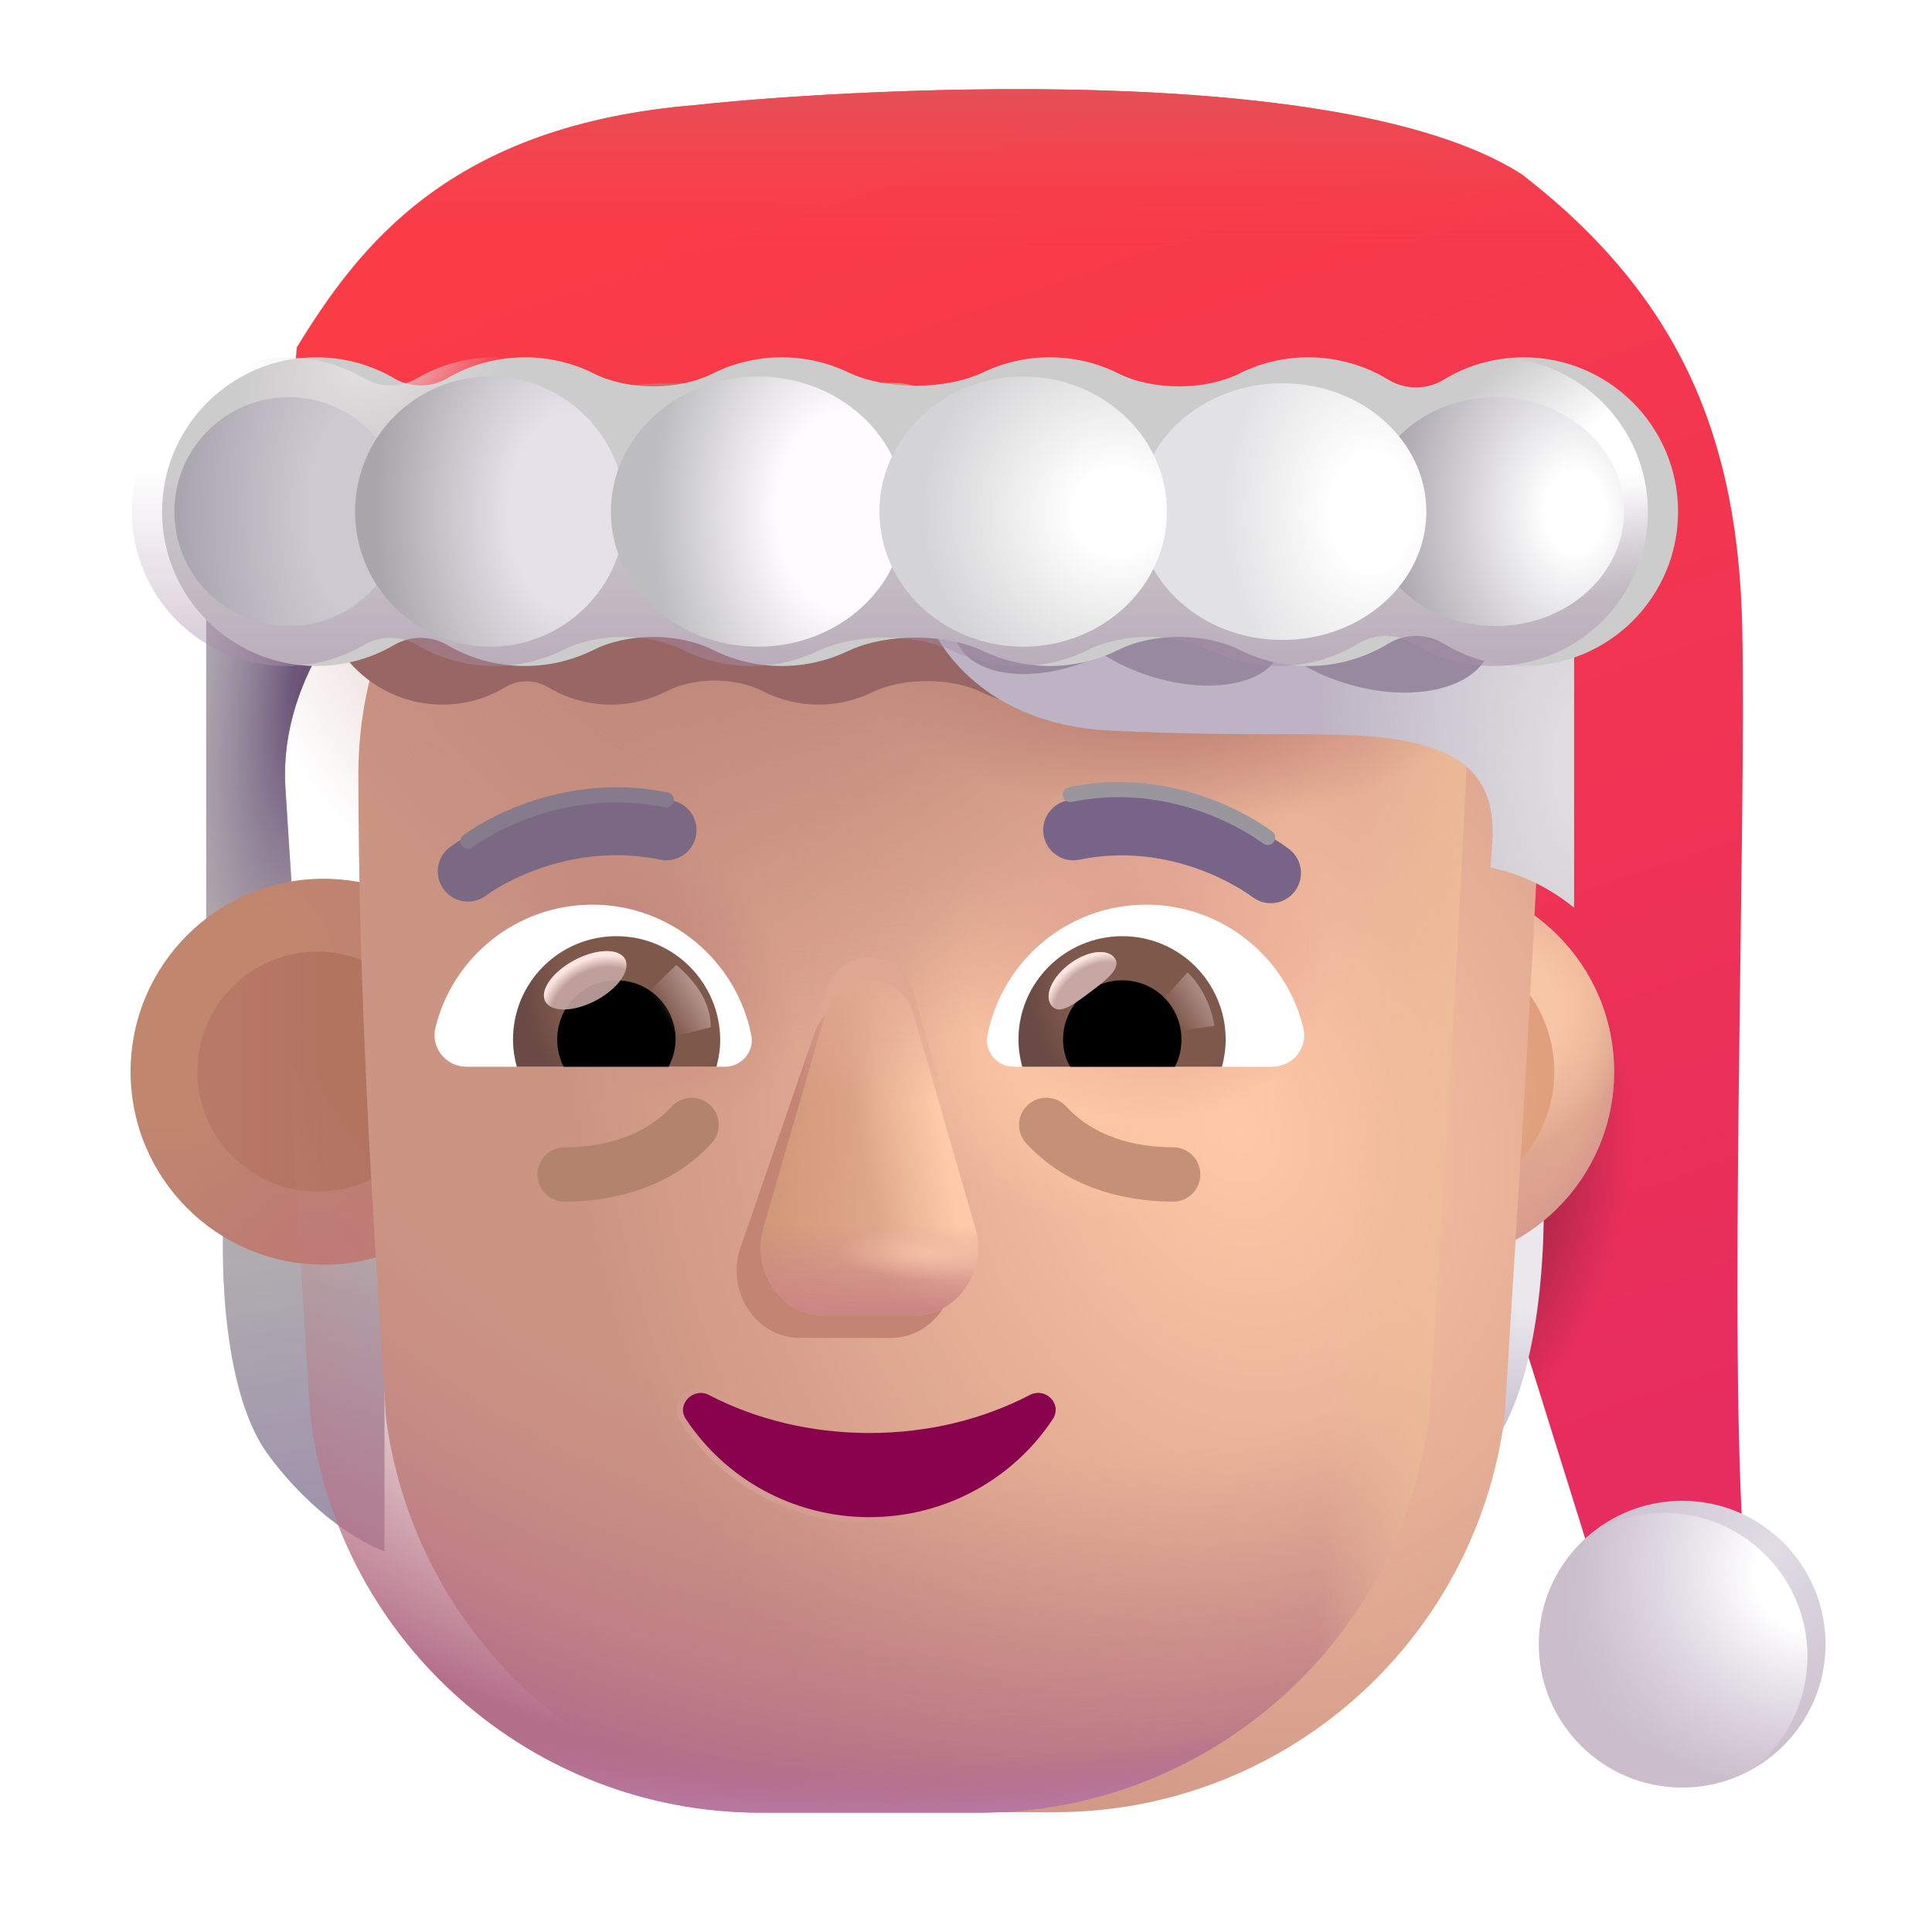 <svg width="100%" height="100%" viewBox="0 0 32 32" fill="none" xmlns="http://www.w3.org/2000/svg">
<g filter="url(#filter0_ii_3987_24182)">
<path d="M11.532 2.239C7.443 2.571 5.938 4.589 4.916 6.253L4.746 8.21L19.725 9.952L23.246 16.343L26.352 26.291H28.893C28.619 22.916 28.929 14.095 28.857 10.891C28.789 7.844 27.892 5.456 25.202 3.385C21.963 1.314 12.729 2.098 11.532 2.239Z" fill="url(#paint0_linear_3987_24182)"/>
<path d="M11.532 2.239C7.443 2.571 5.938 4.589 4.916 6.253L4.746 8.21L19.725 9.952L23.246 16.343L26.352 26.291H28.893C28.619 22.916 28.929 14.095 28.857 10.891C28.789 7.844 27.892 5.456 25.202 3.385C21.963 1.314 12.729 2.098 11.532 2.239Z" fill="url(#paint1_linear_3987_24182)"/>
<path d="M11.532 2.239C7.443 2.571 5.938 4.589 4.916 6.253L4.746 8.21L19.725 9.952L23.246 16.343L26.352 26.291H28.893C28.619 22.916 28.929 14.095 28.857 10.891C28.789 7.844 27.892 5.456 25.202 3.385C21.963 1.314 12.729 2.098 11.532 2.239Z" fill="url(#paint2_radial_3987_24182)"/>
</g>
<path d="M4.727 13.039C4.652 11.801 5.256 10.802 5.501 10.468L3.415 9.32V16.757H4.977C4.925 16.033 4.802 14.276 4.727 13.039Z" fill="url(#paint3_linear_3987_24182)"/>
<path d="M4.727 13.039C4.652 11.801 5.256 10.802 5.501 10.468L3.415 9.32V16.757H4.977C4.925 16.033 4.802 14.276 4.727 13.039Z" fill="url(#paint4_radial_3987_24182)"/>
<path d="M22.632 25.676L22.687 20.113L25.5 18.645C25.625 19.655 25.662 22.157 24.937 23.582C24.212 25.007 23.091 25.561 22.632 25.676Z" fill="url(#paint5_radial_3987_24182)"/>
<path d="M22.632 25.676L22.687 20.113L25.5 18.645C25.625 19.655 25.662 22.157 24.937 23.582C24.212 25.007 23.091 25.561 22.632 25.676Z" fill="url(#paint6_radial_3987_24182)"/>
<path d="M4.446 24.101C3.696 23.089 3.65 20.981 3.708 20.054H6.368V25.695C6.04 25.585 5.196 25.114 4.446 24.101Z" fill="url(#paint7_linear_3987_24182)"/>
<g filter="url(#filter1_i_3987_24182)">
<circle cx="27.562" cy="27.433" r="2.375" fill="url(#paint8_radial_3987_24182)"/>
</g>
<circle cx="27.562" cy="27.433" r="2.375" fill="url(#paint9_radial_3987_24182)"/>
<g filter="url(#filter2_i_3987_24182)">
<circle cx="5.258" cy="17.75" r="3.195" fill="url(#paint10_radial_3987_24182)"/>
<circle cx="5.258" cy="17.75" r="3.195" fill="url(#paint11_radial_3987_24182)"/>
</g>
<circle cx="23.54" cy="17.75" r="3.195" fill="url(#paint12_radial_3987_24182)"/>
<circle cx="23.54" cy="17.75" r="3.195" fill="url(#paint13_radial_3987_24182)"/>
<circle cx="23.54" cy="17.75" r="3.195" fill="url(#paint14_radial_3987_24182)"/>
<g filter="url(#filter3_f_3987_24182)">
<circle cx="5.258" cy="17.75" r="1.988" fill="url(#paint15_linear_3987_24182)"/>
</g>
<g filter="url(#filter4_f_3987_24182)">
<circle cx="23.54" cy="17.75" r="2.204" fill="url(#paint16_radial_3987_24182)"/>
</g>
<g filter="url(#filter5_i_3987_24182)">
<path d="M5.143 23.482C5.637 27.227 8.824 30.016 12.597 30.016H16.216C19.989 30.016 23.177 27.227 23.67 23.482C23.896 19.869 24.124 16.27 24.292 12.658C24.272 11.187 23.112 9.973 21.647 9.911H18.961C17.129 9.911 15.471 8.831 14.718 7.143C14.525 6.66 14.057 6.341 13.538 6.341H11.096C7.556 6.341 4.686 9.242 4.686 12.823C4.686 16.392 4.909 19.904 5.143 23.482Z" fill="url(#paint17_radial_3987_24182)"/>
</g>
<path d="M5.143 23.489C5.637 27.235 8.824 30.023 12.597 30.023H16.216C19.989 30.023 23.177 27.235 23.67 23.489C23.896 19.876 24.124 16.277 24.292 12.666C24.272 11.194 23.112 9.98 21.647 9.918H18.961C17.129 9.918 15.471 8.838 14.718 7.151C14.525 6.667 14.057 6.348 13.538 6.348H11.096C7.556 6.348 4.686 9.25 4.686 12.83C4.686 16.4 4.909 19.911 5.143 23.489Z" fill="url(#paint18_radial_3987_24182)"/>
<path d="M5.143 23.489C5.637 27.235 8.824 30.023 12.597 30.023H16.216C19.989 30.023 23.177 27.235 23.67 23.489C23.896 19.876 24.124 16.277 24.292 12.666C24.272 11.194 23.112 9.98 21.647 9.918H18.961C17.129 9.918 15.471 8.838 14.718 7.151C14.525 6.667 14.057 6.348 13.538 6.348H11.096C7.556 6.348 4.686 9.25 4.686 12.83C4.686 16.4 4.909 19.911 5.143 23.489Z" fill="url(#paint19_linear_3987_24182)"/>
<path d="M5.143 23.489C5.637 27.235 8.824 30.023 12.597 30.023H16.216C19.989 30.023 23.177 27.235 23.67 23.489C23.896 19.876 24.124 16.277 24.292 12.666C24.272 11.194 23.112 9.98 21.647 9.918H18.961C17.129 9.918 15.471 8.838 14.718 7.151C14.525 6.667 14.057 6.348 13.538 6.348H11.096C7.556 6.348 4.686 9.25 4.686 12.83C4.686 16.4 4.909 19.911 5.143 23.489Z" fill="url(#paint20_radial_3987_24182)"/>
<path d="M5.143 23.489C5.637 27.235 8.824 30.023 12.597 30.023H16.216C19.989 30.023 23.177 27.235 23.67 23.489C23.896 19.876 24.124 16.277 24.292 12.666C24.272 11.194 23.112 9.98 21.647 9.918H18.961C17.129 9.918 15.471 8.838 14.718 7.151C14.525 6.667 14.057 6.348 13.538 6.348H11.096C7.556 6.348 4.686 9.25 4.686 12.83C4.686 16.4 4.909 19.911 5.143 23.489Z" fill="url(#paint21_radial_3987_24182)"/>
<path d="M5.143 23.489C5.637 27.235 8.824 30.023 12.597 30.023H16.216C19.989 30.023 23.177 27.235 23.67 23.489C23.896 19.876 24.124 16.277 24.292 12.666C24.272 11.194 23.112 9.98 21.647 9.918H18.961C17.129 9.918 15.471 8.838 14.718 7.151C14.525 6.667 14.057 6.348 13.538 6.348H11.096C7.556 6.348 4.686 9.25 4.686 12.83C4.686 16.4 4.909 19.911 5.143 23.489Z" fill="url(#paint22_radial_3987_24182)"/>
<path d="M5.143 23.489C5.637 27.235 8.824 30.023 12.597 30.023H16.216C19.989 30.023 23.177 27.235 23.67 23.489C23.896 19.876 24.124 16.277 24.292 12.666C24.272 11.194 23.112 9.98 21.647 9.918H18.961C17.129 9.918 15.471 8.838 14.718 7.151C14.525 6.667 14.057 6.348 13.538 6.348H11.096C7.556 6.348 4.686 9.25 4.686 12.83C4.686 16.4 4.909 19.911 5.143 23.489Z" fill="url(#paint23_radial_3987_24182)"/>
<path d="M5.143 23.489C5.637 27.235 8.824 30.023 12.597 30.023H16.216C19.989 30.023 23.177 27.235 23.67 23.489C23.896 19.876 24.124 16.277 24.292 12.666C24.272 11.194 23.112 9.98 21.647 9.918H18.961C17.129 9.918 15.471 8.838 14.718 7.151C14.525 6.667 14.057 6.348 13.538 6.348H11.096C7.556 6.348 4.686 9.25 4.686 12.83C4.686 16.4 4.909 19.911 5.143 23.489Z" fill="url(#paint24_radial_3987_24182)"/>
<path d="M5.143 23.489C5.637 27.235 8.824 30.023 12.597 30.023H16.216C19.989 30.023 23.177 27.235 23.67 23.489C23.896 19.876 24.124 16.277 24.292 12.666C24.272 11.194 23.112 9.98 21.647 9.918H18.961C17.129 9.918 15.471 8.838 14.718 7.151C14.525 6.667 14.057 6.348 13.538 6.348H11.096C7.556 6.348 4.686 9.25 4.686 12.83C4.686 16.4 4.909 19.911 5.143 23.489Z" fill="url(#paint25_radial_3987_24182)"/>
<g filter="url(#filter6_f_3987_24182)">
<path d="M13.467 17.183L12.249 20.709C12.041 21.435 12.54 22.16 13.248 22.16H14.756C15.463 22.16 15.963 21.424 15.755 20.709L14.735 17.183C14.517 16.402 13.696 16.402 13.467 17.183Z" fill="#C38474"/>
</g>
<g filter="url(#filter7_f_3987_24182)">
<path d="M13.666 16.807L12.647 20.334C12.439 21.059 12.938 21.785 13.645 21.785H15.154C15.861 21.785 16.361 21.048 16.152 20.334L15.133 16.807C14.915 16.026 13.895 16.026 13.666 16.807Z" fill="url(#paint26_linear_3987_24182)"/>
<path d="M13.666 16.807L12.647 20.334C12.439 21.059 12.938 21.785 13.645 21.785H15.154C15.861 21.785 16.361 21.048 16.152 20.334L15.133 16.807C14.915 16.026 13.895 16.026 13.666 16.807Z" fill="url(#paint27_linear_3987_24182)"/>
<path d="M13.666 16.807L12.647 20.334C12.439 21.059 12.938 21.785 13.645 21.785H15.154C15.861 21.785 16.361 21.048 16.152 20.334L15.133 16.807C14.915 16.026 13.895 16.026 13.666 16.807Z" fill="url(#paint28_linear_3987_24182)"/>
<path d="M13.666 16.807L12.647 20.334C12.439 21.059 12.938 21.785 13.645 21.785H15.154C15.861 21.785 16.361 21.048 16.152 20.334L15.133 16.807C14.915 16.026 13.895 16.026 13.666 16.807Z" fill="url(#paint29_radial_3987_24182)"/>
</g>
<g filter="url(#filter8_f_3987_24182)">
<path d="M13.666 16.449L12.647 19.976C12.439 20.701 12.938 21.426 13.645 21.426H15.154C15.861 21.426 16.361 20.69 16.152 19.976L15.133 16.449C14.915 15.668 13.895 15.668 13.666 16.449Z" fill="url(#paint30_linear_3987_24182)"/>
</g>
<g filter="url(#filter9_f_3987_24182)">
<path d="M14.399 23.735C13.426 23.735 12.511 23.506 11.741 23.105C11.479 22.971 11.196 23.267 11.362 23.506C12.004 24.48 13.124 25.129 14.399 25.129C15.674 25.129 16.794 24.48 17.436 23.506C17.602 23.258 17.32 22.971 17.057 23.105C16.288 23.506 15.382 23.735 14.399 23.735Z" stroke="url(#paint31_radial_3987_24182)" stroke-width="0.2"/>
</g>
<path d="M14.399 23.735C13.426 23.735 12.511 23.506 11.741 23.105C11.479 22.971 11.196 23.267 11.362 23.506C12.004 24.48 13.124 25.129 14.399 25.129C15.674 25.129 16.794 24.48 17.436 23.506C17.602 23.258 17.32 22.971 17.057 23.105C16.288 23.506 15.382 23.735 14.399 23.735Z" fill="#88024E"/>
<path d="M18.986 14.984C20.239 14.984 21.297 15.848 21.585 17.015C21.671 17.35 21.414 17.669 21.072 17.669H16.792C16.519 17.669 16.302 17.42 16.356 17.148C16.597 15.918 17.679 14.984 18.986 14.984Z" fill="white"/>
<path d="M18.589 15.506C19.538 15.506 20.301 16.276 20.301 17.218C20.301 17.373 20.278 17.529 20.239 17.669H16.931C16.893 17.521 16.869 17.373 16.869 17.218C16.869 16.276 17.64 15.506 18.589 15.506Z" fill="url(#paint32_radial_3987_24182)"/>
<path d="M17.608 17.218C17.608 16.673 18.044 16.237 18.589 16.237C19.134 16.237 19.569 16.673 19.569 17.218C19.569 17.381 19.53 17.537 19.46 17.669H17.725C17.647 17.537 17.608 17.381 17.608 17.218Z" fill="black"/>
<g filter="url(#filter10_f_3987_24182)">
<path d="M18.462 15.868C18.584 16.031 18.329 16.23 18.039 16.446C17.75 16.663 17.535 16.815 17.413 16.652C17.291 16.489 17.427 16.182 17.717 15.965C18.006 15.748 18.34 15.705 18.462 15.868Z" fill="#C7A7A3"/>
<path d="M18.462 15.868C18.584 16.031 18.329 16.23 18.039 16.446C17.75 16.663 17.535 16.815 17.413 16.652C17.291 16.489 17.427 16.182 17.717 15.965C18.006 15.748 18.34 15.705 18.462 15.868Z" fill="url(#paint33_radial_3987_24182)"/>
</g>
<g filter="url(#filter11_f_3987_24182)">
<path d="M20.113 16.992C20.05 16.549 19.791 16.216 19.67 16.105L19.172 16.651L19.396 17.089L20.113 16.992Z" fill="url(#paint34_linear_3987_24182)"/>
</g>
<path d="M9.813 14.984C8.56 14.984 7.502 15.848 7.214 17.015C7.128 17.35 7.385 17.669 7.728 17.669H12.008C12.28 17.669 12.498 17.42 12.444 17.148C12.202 15.918 11.113 14.984 9.813 14.984Z" fill="white"/>
<path d="M10.21 15.506C9.26 15.506 8.497 16.276 8.497 17.218C8.497 17.373 8.521 17.529 8.56 17.669H11.867C11.906 17.521 11.929 17.373 11.929 17.218C11.922 16.276 11.159 15.506 10.21 15.506Z" fill="url(#paint35_radial_3987_24182)"/>
<path d="M11.19 17.218C11.19 16.673 10.754 16.237 10.209 16.237C9.664 16.237 9.229 16.673 9.229 17.218C9.229 17.381 9.268 17.537 9.338 17.669H11.073C11.143 17.537 11.19 17.381 11.19 17.218Z" fill="black"/>
<g filter="url(#filter12_f_3987_24182)">
<path d="M11.773 17.016C11.773 16.463 11.324 16.094 11.202 15.983L10.649 16.518L10.989 17.21L11.773 17.016Z" fill="url(#paint36_linear_3987_24182)"/>
</g>
<g filter="url(#filter13_f_3987_24182)">
<ellipse cx="9.693" cy="16.237" rx="0.747" ry="0.378" transform="rotate(-27.914 9.693 16.237)" fill="#C7A7A3" fill-opacity="0.9"/>
<ellipse cx="9.693" cy="16.237" rx="0.747" ry="0.378" transform="rotate(-27.914 9.693 16.237)" fill="url(#paint37_radial_3987_24182)"/>
</g>
<g filter="url(#filter14_i_3987_24182)">
<path d="M7.751 13.933C8.246 13.569 9.521 12.937 11.036 13.249" stroke="#7B6983" stroke-linecap="round"/>
</g>
<g filter="url(#filter15_f_3987_24182)">
<path d="M7.751 13.933C8.246 13.569 9.521 12.937 11.036 13.249" stroke="#857B8D" stroke-width="0.25" stroke-linecap="round"/>
</g>
<g filter="url(#filter16_i_3987_24182)">
<path d="M21.048 13.96C20.553 13.596 19.294 12.937 17.778 13.249" stroke="#786488" stroke-linecap="round"/>
</g>
<g filter="url(#filter17_f_3987_24182)">
<path d="M20.997 13.871C20.502 13.507 19.243 12.848 17.728 13.16" stroke="#99969D" stroke-width="0.25" stroke-linecap="round"/>
</g>
<path fill-rule="evenodd" clip-rule="evenodd" d="M11.758 18.3C11.941 18.468 11.954 18.753 11.786 18.936C10.972 19.825 9.826 19.903 9.353 19.903C9.104 19.903 8.903 19.701 8.903 19.453C8.903 19.204 9.104 19.003 9.353 19.003C9.77 19.003 10.577 18.924 11.122 18.328C11.29 18.145 11.575 18.133 11.758 18.3Z" fill="#B2846D"/>
<path fill-rule="evenodd" clip-rule="evenodd" d="M17.025 18.3C16.842 18.468 16.829 18.753 16.997 18.936C17.811 19.825 18.957 19.903 19.431 19.903C19.679 19.903 19.881 19.701 19.881 19.453C19.881 19.204 19.679 19.003 19.431 19.003C19.014 19.003 18.206 18.924 17.661 18.328C17.493 18.145 17.209 18.133 17.025 18.3Z" fill="#C49178"/>
<g filter="url(#filter18_f_3987_24182)">
<path d="M9.075 11.381C8.861 11.253 8.585 11.253 8.371 11.381C8.064 11.565 7.707 11.671 7.326 11.671C6.184 11.671 5.258 10.723 5.258 9.555C5.258 8.386 6.184 7.439 7.326 7.439C7.707 7.439 8.064 7.544 8.371 7.728C8.585 7.857 8.861 7.857 9.075 7.728C9.382 7.544 9.739 7.439 10.12 7.439C10.452 7.439 10.766 7.519 11.044 7.661C11.501 7.895 12.178 7.895 12.636 7.661C12.914 7.519 13.228 7.439 13.56 7.439C13.879 7.439 14.182 7.513 14.452 7.645C14.952 7.89 15.758 7.89 16.258 7.645C16.528 7.513 16.831 7.439 17.15 7.439C17.481 7.439 17.793 7.518 18.071 7.66C18.535 7.896 19.231 7.896 19.695 7.66C19.973 7.518 20.285 7.439 20.616 7.439C21.01 7.439 21.378 7.552 21.692 7.747C21.913 7.886 22.206 7.886 22.427 7.747C22.741 7.552 23.109 7.439 23.503 7.439C24.645 7.439 25.571 8.386 25.571 9.555C25.571 10.723 24.645 11.671 23.503 11.671C23.109 11.671 22.741 11.558 22.427 11.362C22.206 11.224 21.913 11.224 21.692 11.362C21.378 11.558 21.01 11.671 20.616 11.671C20.285 11.671 19.973 11.591 19.695 11.45C19.231 11.213 18.535 11.213 18.071 11.45C17.793 11.591 17.481 11.671 17.15 11.671C16.831 11.671 16.528 11.597 16.258 11.464C15.758 11.22 14.952 11.22 14.452 11.464C14.182 11.597 13.879 11.671 13.56 11.671C13.228 11.671 12.914 11.591 12.636 11.448C12.178 11.214 11.501 11.214 11.044 11.448C10.766 11.591 10.452 11.671 10.12 11.671C9.739 11.671 9.382 11.565 9.075 11.381Z" fill="#986664"/>
</g>
<g filter="url(#filter19_i_3987_24182)">
<path d="M14.821 10.351C14.993 10.976 15.846 12.251 17.883 12.351C19.067 12.409 19.964 12.41 20.684 12.411C21.515 12.411 22.111 12.412 22.641 12.499C23.728 12.679 24.294 13.132 24.215 14.21C24.206 14.342 24.197 14.48 24.188 14.62C24.706 14.727 25.178 14.959 25.571 15.283V9.226H14.821V10.351Z" fill="#BDB3C4"/>
<path d="M14.821 10.351C14.993 10.976 15.846 12.251 17.883 12.351C19.067 12.409 19.964 12.41 20.684 12.411C21.515 12.411 22.111 12.412 22.641 12.499C23.728 12.679 24.294 13.132 24.215 14.21C24.206 14.342 24.197 14.48 24.188 14.62C24.706 14.727 25.178 14.959 25.571 15.283V9.226H14.821V10.351Z" fill="url(#paint38_radial_3987_24182)"/>
</g>
<g filter="url(#filter20_f_3987_24182)">
<ellipse cx="19.363" cy="10.178" rx="1.068" ry="1.936" transform="rotate(-72.126 19.363 10.178)" fill="#9889A1"/>
</g>
<g filter="url(#filter21_f_3987_24182)">
<ellipse cx="17.634" cy="9.878" rx="1.136" ry="1.936" transform="rotate(-112.601 17.634 9.878)" fill="#9889A1"/>
</g>
<g filter="url(#filter22_f_3987_24182)">
<ellipse cx="22.635" cy="10.085" rx="1.281" ry="2.154" transform="rotate(-72.126 22.635 10.085)" fill="#9889A1"/>
</g>
<g filter="url(#filter23_iii_3987_24182)">
<path d="M6.903 10.681C6.638 10.526 6.297 10.526 6.032 10.681C5.653 10.903 5.212 11.031 4.741 11.031C3.329 11.031 2.184 9.886 2.184 8.475C2.184 7.063 3.329 5.918 4.741 5.918C5.212 5.918 5.653 6.046 6.032 6.268C6.297 6.423 6.638 6.423 6.903 6.268C7.281 6.046 7.723 5.918 8.194 5.918C8.604 5.918 8.992 6.015 9.336 6.187C9.901 6.47 10.739 6.47 11.304 6.187C11.648 6.015 12.036 5.918 12.446 5.918C12.841 5.918 13.215 6.008 13.549 6.167C14.167 6.463 15.164 6.463 15.782 6.167C16.116 6.008 16.489 5.918 16.884 5.918C17.293 5.918 17.68 6.014 18.023 6.185C18.596 6.471 19.457 6.471 20.031 6.185C20.373 6.014 20.76 5.918 21.169 5.918C21.656 5.918 22.111 6.054 22.499 6.291C22.773 6.458 23.134 6.458 23.408 6.291C23.795 6.054 24.251 5.918 24.738 5.918C26.149 5.918 27.294 7.063 27.294 8.475C27.294 9.886 26.149 11.031 24.738 11.031C24.251 11.031 23.795 10.895 23.408 10.658C23.134 10.491 22.773 10.491 22.499 10.658C22.111 10.895 21.656 11.031 21.169 11.031C20.76 11.031 20.373 10.935 20.031 10.764C19.457 10.478 18.596 10.478 18.023 10.764C17.68 10.935 17.293 11.031 16.884 11.031C16.489 11.031 16.116 10.941 15.782 10.782C15.164 10.486 14.167 10.486 13.549 10.782C13.215 10.941 12.841 11.031 12.446 11.031C12.036 11.031 11.648 10.934 11.304 10.762C10.739 10.479 9.901 10.479 9.336 10.762C8.992 10.934 8.604 11.031 8.194 11.031C7.723 11.031 7.281 10.903 6.903 10.681Z" fill="#CDCCCD"/>
</g>
<path d="M6.903 10.681C6.638 10.526 6.297 10.526 6.032 10.681C5.653 10.903 5.212 11.031 4.741 11.031C3.329 11.031 2.184 9.886 2.184 8.475C2.184 7.063 3.329 5.918 4.741 5.918C5.212 5.918 5.653 6.046 6.032 6.268C6.297 6.423 6.638 6.423 6.903 6.268C7.281 6.046 7.723 5.918 8.194 5.918C8.604 5.918 8.992 6.015 9.336 6.187C9.901 6.47 10.739 6.47 11.304 6.187C11.648 6.015 12.036 5.918 12.446 5.918C12.841 5.918 13.215 6.008 13.549 6.167C14.167 6.463 15.164 6.463 15.782 6.167C16.116 6.008 16.489 5.918 16.884 5.918C17.293 5.918 17.68 6.014 18.023 6.185C18.596 6.471 19.457 6.471 20.031 6.185C20.373 6.014 20.76 5.918 21.169 5.918C21.656 5.918 22.111 6.054 22.499 6.291C22.773 6.458 23.134 6.458 23.408 6.291C23.795 6.054 24.251 5.918 24.738 5.918C26.149 5.918 27.294 7.063 27.294 8.475C27.294 9.886 26.149 11.031 24.738 11.031C24.251 11.031 23.795 10.895 23.408 10.658C23.134 10.491 22.773 10.491 22.499 10.658C22.111 10.895 21.656 11.031 21.169 11.031C20.76 11.031 20.373 10.935 20.031 10.764C19.457 10.478 18.596 10.478 18.023 10.764C17.68 10.935 17.293 11.031 16.884 11.031C16.489 11.031 16.116 10.941 15.782 10.782C15.164 10.486 14.167 10.486 13.549 10.782C13.215 10.941 12.841 11.031 12.446 11.031C12.036 11.031 11.648 10.934 11.304 10.762C10.739 10.479 9.901 10.479 9.336 10.762C8.992 10.934 8.604 11.031 8.194 11.031C7.723 11.031 7.281 10.903 6.903 10.681Z" fill="url(#paint39_radial_3987_24182)"/>
<path d="M6.903 10.681C6.638 10.526 6.297 10.526 6.032 10.681C5.653 10.903 5.212 11.031 4.741 11.031C3.329 11.031 2.184 9.886 2.184 8.475C2.184 7.063 3.329 5.918 4.741 5.918C5.212 5.918 5.653 6.046 6.032 6.268C6.297 6.423 6.638 6.423 6.903 6.268C7.281 6.046 7.723 5.918 8.194 5.918C8.604 5.918 8.992 6.015 9.336 6.187C9.901 6.47 10.739 6.47 11.304 6.187C11.648 6.015 12.036 5.918 12.446 5.918C12.841 5.918 13.215 6.008 13.549 6.167C14.167 6.463 15.164 6.463 15.782 6.167C16.116 6.008 16.489 5.918 16.884 5.918C17.293 5.918 17.68 6.014 18.023 6.185C18.596 6.471 19.457 6.471 20.031 6.185C20.373 6.014 20.76 5.918 21.169 5.918C21.656 5.918 22.111 6.054 22.499 6.291C22.773 6.458 23.134 6.458 23.408 6.291C23.795 6.054 24.251 5.918 24.738 5.918C26.149 5.918 27.294 7.063 27.294 8.475C27.294 9.886 26.149 11.031 24.738 11.031C24.251 11.031 23.795 10.895 23.408 10.658C23.134 10.491 22.773 10.491 22.499 10.658C22.111 10.895 21.656 11.031 21.169 11.031C20.76 11.031 20.373 10.935 20.031 10.764C19.457 10.478 18.596 10.478 18.023 10.764C17.68 10.935 17.293 11.031 16.884 11.031C16.489 11.031 16.116 10.941 15.782 10.782C15.164 10.486 14.167 10.486 13.549 10.782C13.215 10.941 12.841 11.031 12.446 11.031C12.036 11.031 11.648 10.934 11.304 10.762C10.739 10.479 9.901 10.479 9.336 10.762C8.992 10.934 8.604 11.031 8.194 11.031C7.723 11.031 7.281 10.903 6.903 10.681Z" fill="url(#paint40_radial_3987_24182)"/>
<path d="M6.903 10.681C6.638 10.526 6.297 10.526 6.032 10.681C5.653 10.903 5.212 11.031 4.741 11.031C3.329 11.031 2.184 9.886 2.184 8.475C2.184 7.063 3.329 5.918 4.741 5.918C5.212 5.918 5.653 6.046 6.032 6.268C6.297 6.423 6.638 6.423 6.903 6.268C7.281 6.046 7.723 5.918 8.194 5.918C8.604 5.918 8.992 6.015 9.336 6.187C9.901 6.47 10.739 6.47 11.304 6.187C11.648 6.015 12.036 5.918 12.446 5.918C12.841 5.918 13.215 6.008 13.549 6.167C14.167 6.463 15.164 6.463 15.782 6.167C16.116 6.008 16.489 5.918 16.884 5.918C17.293 5.918 17.68 6.014 18.023 6.185C18.596 6.471 19.457 6.471 20.031 6.185C20.373 6.014 20.76 5.918 21.169 5.918C21.656 5.918 22.111 6.054 22.499 6.291C22.773 6.458 23.134 6.458 23.408 6.291C23.795 6.054 24.251 5.918 24.738 5.918C26.149 5.918 27.294 7.063 27.294 8.475C27.294 9.886 26.149 11.031 24.738 11.031C24.251 11.031 23.795 10.895 23.408 10.658C23.134 10.491 22.773 10.491 22.499 10.658C22.111 10.895 21.656 11.031 21.169 11.031C20.76 11.031 20.373 10.935 20.031 10.764C19.457 10.478 18.596 10.478 18.023 10.764C17.68 10.935 17.293 11.031 16.884 11.031C16.489 11.031 16.116 10.941 15.782 10.782C15.164 10.486 14.167 10.486 13.549 10.782C13.215 10.941 12.841 11.031 12.446 11.031C12.036 11.031 11.648 10.934 11.304 10.762C10.739 10.479 9.901 10.479 9.336 10.762C8.992 10.934 8.604 11.031 8.194 11.031C7.723 11.031 7.281 10.903 6.903 10.681Z" fill="url(#paint41_linear_3987_24182)"/>
<g filter="url(#filter24_f_3987_24182)">
<circle cx="4.784" cy="8.474" r="1.895" fill="url(#paint42_radial_3987_24182)"/>
</g>
<g filter="url(#filter25_f_3987_24182)">
<circle cx="8.118" cy="8.474" r="2.237" fill="url(#paint43_radial_3987_24182)"/>
</g>
<g filter="url(#filter26_f_3987_24182)">
<ellipse cx="12.554" cy="8.474" rx="2.436" ry="2.237" fill="url(#paint44_radial_3987_24182)"/>
</g>
<g filter="url(#filter27_f_3987_24182)">
<ellipse cx="24.773" cy="8.474" rx="2.126" ry="1.895" fill="url(#paint45_radial_3987_24182)"/>
</g>
<g filter="url(#filter28_f_3987_24182)">
<ellipse cx="21.24" cy="8.474" rx="2.385" ry="2.126" fill="url(#paint46_radial_3987_24182)"/>
</g>
<g filter="url(#filter29_f_3987_24182)">
<ellipse cx="16.947" cy="8.474" rx="2.381" ry="2.237" fill="url(#paint47_radial_3987_24182)"/>
</g>
<defs>
<filter id="filter0_ii_3987_24182" x="4.246" y="1.477" width="25.147" height="24.814" filterUnits="userSpaceOnUse" color-interpolation-filters="sRGB">
<feFlood flood-opacity="0" result="BackgroundImageFix"/>
<feBlend mode="normal" in="SourceGraphic" in2="BackgroundImageFix" result="shape"/>
<feColorMatrix in="SourceAlpha" type="matrix" values="0 0 0 0 0 0 0 0 0 0 0 0 0 0 0 0 0 0 127 0" result="hardAlpha"/>
<feOffset dx="0.5" dy="-0.5"/>
<feGaussianBlur stdDeviation="0.5"/>
<feComposite in2="hardAlpha" operator="arithmetic" k2="-1" k3="1"/>
<feColorMatrix type="matrix" values="0 0 0 0 0.565 0 0 0 0 0.09 0 0 0 0 0.271 0 0 0 1 0"/>
<feBlend mode="normal" in2="shape" result="effect1_innerShadow_3987_24182"/>
<feColorMatrix in="SourceAlpha" type="matrix" values="0 0 0 0 0 0 0 0 0 0 0 0 0 0 0 0 0 0 127 0" result="hardAlpha"/>
<feOffset dx="-0.5"/>
<feGaussianBlur stdDeviation="0.75"/>
<feComposite in2="hardAlpha" operator="arithmetic" k2="-1" k3="1"/>
<feColorMatrix type="matrix" values="0 0 0 0 0.996 0 0 0 0 0.384 0 0 0 0 0.408 0 0 0 1 0"/>
<feBlend mode="normal" in2="effect1_innerShadow_3987_24182" result="effect2_innerShadow_3987_24182"/>
</filter>
<filter id="filter1_i_3987_24182" x="25.187" y="24.858" width="5.05" height="4.95" filterUnits="userSpaceOnUse" color-interpolation-filters="sRGB">
<feFlood flood-opacity="0" result="BackgroundImageFix"/>
<feBlend mode="normal" in="SourceGraphic" in2="BackgroundImageFix" result="shape"/>
<feColorMatrix in="SourceAlpha" type="matrix" values="0 0 0 0 0 0 0 0 0 0 0 0 0 0 0 0 0 0 127 0" result="hardAlpha"/>
<feOffset dx="0.3" dy="-0.2"/>
<feGaussianBlur stdDeviation="0.625"/>
<feComposite in2="hardAlpha" operator="arithmetic" k2="-1" k3="1"/>
<feColorMatrix type="matrix" values="0 0 0 0 0.573 0 0 0 0 0.475 0 0 0 0 0.647 0 0 0 1 0"/>
<feBlend mode="normal" in2="shape" result="effect1_innerShadow_3987_24182"/>
</filter>
<filter id="filter2_i_3987_24182" x="2.063" y="14.554" width="6.491" height="6.391" filterUnits="userSpaceOnUse" color-interpolation-filters="sRGB">
<feFlood flood-opacity="0" result="BackgroundImageFix"/>
<feBlend mode="normal" in="SourceGraphic" in2="BackgroundImageFix" result="shape"/>
<feColorMatrix in="SourceAlpha" type="matrix" values="0 0 0 0 0 0 0 0 0 0 0 0 0 0 0 0 0 0 127 0" result="hardAlpha"/>
<feOffset dx="0.1"/>
<feGaussianBlur stdDeviation="0.125"/>
<feComposite in2="hardAlpha" operator="arithmetic" k2="-1" k3="1"/>
<feColorMatrix type="matrix" values="0 0 0 0 0.867 0 0 0 0 0.635 0 0 0 0 0.537 0 0 0 1 0"/>
<feBlend mode="normal" in2="shape" result="effect1_innerShadow_3987_24182"/>
</filter>
<filter id="filter3_f_3987_24182" x="2.87" y="15.361" width="4.777" height="4.777" filterUnits="userSpaceOnUse" color-interpolation-filters="sRGB">
<feFlood flood-opacity="0" result="BackgroundImageFix"/>
<feBlend mode="normal" in="SourceGraphic" in2="BackgroundImageFix" result="shape"/>
<feGaussianBlur stdDeviation="0.2" result="effect1_foregroundBlur_3987_24182"/>
</filter>
<filter id="filter4_f_3987_24182" x="20.836" y="15.046" width="5.407" height="5.407" filterUnits="userSpaceOnUse" color-interpolation-filters="sRGB">
<feFlood flood-opacity="0" result="BackgroundImageFix"/>
<feBlend mode="normal" in="SourceGraphic" in2="BackgroundImageFix" result="shape"/>
<feGaussianBlur stdDeviation="0.25" result="effect1_foregroundBlur_3987_24182"/>
</filter>
<filter id="filter5_i_3987_24182" x="4.686" y="6.341" width="20.606" height="23.675" filterUnits="userSpaceOnUse" color-interpolation-filters="sRGB">
<feFlood flood-opacity="0" result="BackgroundImageFix"/>
<feBlend mode="normal" in="SourceGraphic" in2="BackgroundImageFix" result="shape"/>
<feColorMatrix in="SourceAlpha" type="matrix" values="0 0 0 0 0 0 0 0 0 0 0 0 0 0 0 0 0 0 127 0" result="hardAlpha"/>
<feOffset dx="1.25"/>
<feGaussianBlur stdDeviation="0.5"/>
<feComposite in2="hardAlpha" operator="arithmetic" k2="-1" k3="1"/>
<feColorMatrix type="matrix" values="0 0 0 0 0.863 0 0 0 0 0.631 0 0 0 0 0.525 0 0 0 1 0"/>
<feBlend mode="normal" in2="shape" result="effect1_innerShadow_3987_24182"/>
</filter>
<filter id="filter6_f_3987_24182" x="11.451" y="15.847" width="5.101" height="7.063" filterUnits="userSpaceOnUse" color-interpolation-filters="sRGB">
<feFlood flood-opacity="0" result="BackgroundImageFix"/>
<feBlend mode="normal" in="SourceGraphic" in2="BackgroundImageFix" result="shape"/>
<feGaussianBlur stdDeviation="0.375" result="effect1_foregroundBlur_3987_24182"/>
</filter>
<filter id="filter7_f_3987_24182" x="12.399" y="16.022" width="4.001" height="5.963" filterUnits="userSpaceOnUse" color-interpolation-filters="sRGB">
<feFlood flood-opacity="0" result="BackgroundImageFix"/>
<feBlend mode="normal" in="SourceGraphic" in2="BackgroundImageFix" result="shape"/>
<feGaussianBlur stdDeviation="0.1" result="effect1_foregroundBlur_3987_24182"/>
</filter>
<filter id="filter8_f_3987_24182" x="12.399" y="15.663" width="4.001" height="5.963" filterUnits="userSpaceOnUse" color-interpolation-filters="sRGB">
<feFlood flood-opacity="0" result="BackgroundImageFix"/>
<feBlend mode="normal" in="SourceGraphic" in2="BackgroundImageFix" result="shape"/>
<feGaussianBlur stdDeviation="0.1" result="effect1_foregroundBlur_3987_24182"/>
</filter>
<filter id="filter9_f_3987_24182" x="11.112" y="22.871" width="6.574" height="2.458" filterUnits="userSpaceOnUse" color-interpolation-filters="sRGB">
<feFlood flood-opacity="0" result="BackgroundImageFix"/>
<feBlend mode="normal" in="SourceGraphic" in2="BackgroundImageFix" result="shape"/>
<feGaussianBlur stdDeviation="0.05" result="effect1_foregroundBlur_3987_24182"/>
</filter>
<filter id="filter10_f_3987_24182" x="17.268" y="15.669" width="1.325" height="1.151" filterUnits="userSpaceOnUse" color-interpolation-filters="sRGB">
<feFlood flood-opacity="0" result="BackgroundImageFix"/>
<feBlend mode="normal" in="SourceGraphic" in2="BackgroundImageFix" result="shape"/>
<feGaussianBlur stdDeviation="0.05" result="effect1_foregroundBlur_3987_24182"/>
</filter>
<filter id="filter11_f_3987_24182" x="18.971" y="15.905" width="1.342" height="1.384" filterUnits="userSpaceOnUse" color-interpolation-filters="sRGB">
<feFlood flood-opacity="0" result="BackgroundImageFix"/>
<feBlend mode="normal" in="SourceGraphic" in2="BackgroundImageFix" result="shape"/>
<feGaussianBlur stdDeviation="0.1" result="effect1_foregroundBlur_3987_24182"/>
</filter>
<filter id="filter12_f_3987_24182" x="10.449" y="15.783" width="1.524" height="1.627" filterUnits="userSpaceOnUse" color-interpolation-filters="sRGB">
<feFlood flood-opacity="0" result="BackgroundImageFix"/>
<feBlend mode="normal" in="SourceGraphic" in2="BackgroundImageFix" result="shape"/>
<feGaussianBlur stdDeviation="0.1" result="effect1_foregroundBlur_3987_24182"/>
</filter>
<filter id="filter13_f_3987_24182" x="8.909" y="15.653" width="1.568" height="1.168" filterUnits="userSpaceOnUse" color-interpolation-filters="sRGB">
<feFlood flood-opacity="0" result="BackgroundImageFix"/>
<feBlend mode="normal" in="SourceGraphic" in2="BackgroundImageFix" result="shape"/>
<feGaussianBlur stdDeviation="0.05" result="effect1_foregroundBlur_3987_24182"/>
</filter>
<filter id="filter14_i_3987_24182" x="7.251" y="12.665" width="4.285" height="2.268" filterUnits="userSpaceOnUse" color-interpolation-filters="sRGB">
<feFlood flood-opacity="0" result="BackgroundImageFix"/>
<feBlend mode="normal" in="SourceGraphic" in2="BackgroundImageFix" result="shape"/>
<feColorMatrix in="SourceAlpha" type="matrix" values="0 0 0 0 0 0 0 0 0 0 0 0 0 0 0 0 0 0 127 0" result="hardAlpha"/>
<feOffset dy="0.5"/>
<feGaussianBlur stdDeviation="0.25"/>
<feComposite in2="hardAlpha" operator="arithmetic" k2="-1" k3="1"/>
<feColorMatrix type="matrix" values="0 0 0 0 0.443 0 0 0 0 0.388 0 0 0 0 0.416 0 0 0 1 0"/>
<feBlend mode="normal" in2="shape" result="effect1_innerShadow_3987_24182"/>
</filter>
<filter id="filter15_f_3987_24182" x="7.226" y="12.64" width="4.335" height="1.818" filterUnits="userSpaceOnUse" color-interpolation-filters="sRGB">
<feFlood flood-opacity="0" result="BackgroundImageFix"/>
<feBlend mode="normal" in="SourceGraphic" in2="BackgroundImageFix" result="shape"/>
<feGaussianBlur stdDeviation="0.2" result="effect1_foregroundBlur_3987_24182"/>
</filter>
<filter id="filter16_i_3987_24182" x="17.278" y="12.668" width="4.27" height="2.293" filterUnits="userSpaceOnUse" color-interpolation-filters="sRGB">
<feFlood flood-opacity="0" result="BackgroundImageFix"/>
<feBlend mode="normal" in="SourceGraphic" in2="BackgroundImageFix" result="shape"/>
<feColorMatrix in="SourceAlpha" type="matrix" values="0 0 0 0 0 0 0 0 0 0 0 0 0 0 0 0 0 0 127 0" result="hardAlpha"/>
<feOffset dy="0.5"/>
<feGaussianBlur stdDeviation="0.25"/>
<feComposite in2="hardAlpha" operator="arithmetic" k2="-1" k3="1"/>
<feColorMatrix type="matrix" values="0 0 0 0 0.443 0 0 0 0 0.388 0 0 0 0 0.416 0 0 0 1 0"/>
<feBlend mode="normal" in2="shape" result="effect1_innerShadow_3987_24182"/>
</filter>
<filter id="filter17_f_3987_24182" x="17.203" y="12.553" width="4.32" height="1.843" filterUnits="userSpaceOnUse" color-interpolation-filters="sRGB">
<feFlood flood-opacity="0" result="BackgroundImageFix"/>
<feBlend mode="normal" in="SourceGraphic" in2="BackgroundImageFix" result="shape"/>
<feGaussianBlur stdDeviation="0.2" result="effect1_foregroundBlur_3987_24182"/>
</filter>
<filter id="filter18_f_3987_24182" x="3.758" y="5.939" width="23.312" height="7.232" filterUnits="userSpaceOnUse" color-interpolation-filters="sRGB">
<feFlood flood-opacity="0" result="BackgroundImageFix"/>
<feBlend mode="normal" in="SourceGraphic" in2="BackgroundImageFix" result="shape"/>
<feGaussianBlur stdDeviation="0.75" result="effect1_foregroundBlur_3987_24182"/>
</filter>
<filter id="filter19_i_3987_24182" x="14.821" y="8.976" width="11.25" height="6.307" filterUnits="userSpaceOnUse" color-interpolation-filters="sRGB">
<feFlood flood-opacity="0" result="BackgroundImageFix"/>
<feBlend mode="normal" in="SourceGraphic" in2="BackgroundImageFix" result="shape"/>
<feColorMatrix in="SourceAlpha" type="matrix" values="0 0 0 0 0 0 0 0 0 0 0 0 0 0 0 0 0 0 127 0" result="hardAlpha"/>
<feOffset dx="0.5" dy="-0.25"/>
<feGaussianBlur stdDeviation="0.375"/>
<feComposite in2="hardAlpha" operator="arithmetic" k2="-1" k3="1"/>
<feColorMatrix type="matrix" values="0 0 0 0 0.569 0 0 0 0 0.478 0 0 0 0 0.592 0 0 0 1 0"/>
<feBlend mode="normal" in2="shape" result="effect1_innerShadow_3987_24182"/>
</filter>
<filter id="filter20_f_3987_24182" x="16.741" y="8.25" width="5.244" height="3.855" filterUnits="userSpaceOnUse" color-interpolation-filters="sRGB">
<feFlood flood-opacity="0" result="BackgroundImageFix"/>
<feBlend mode="normal" in="SourceGraphic" in2="BackgroundImageFix" result="shape"/>
<feGaussianBlur stdDeviation="0.375" result="effect1_foregroundBlur_3987_24182"/>
</filter>
<filter id="filter21_f_3987_24182" x="15.294" y="8.092" width="4.681" height="3.572" filterUnits="userSpaceOnUse" color-interpolation-filters="sRGB">
<feFlood flood-opacity="0" result="BackgroundImageFix"/>
<feBlend mode="normal" in="SourceGraphic" in2="BackgroundImageFix" result="shape"/>
<feGaussianBlur stdDeviation="0.25" result="effect1_foregroundBlur_3987_24182"/>
</filter>
<filter id="filter22_f_3987_24182" x="19.797" y="7.948" width="5.676" height="4.274" filterUnits="userSpaceOnUse" color-interpolation-filters="sRGB">
<feFlood flood-opacity="0" result="BackgroundImageFix"/>
<feBlend mode="normal" in="SourceGraphic" in2="BackgroundImageFix" result="shape"/>
<feGaussianBlur stdDeviation="0.375" result="effect1_foregroundBlur_3987_24182"/>
</filter>
<filter id="filter23_iii_3987_24182" x="2.184" y="5.418" width="25.61" height="6.112" filterUnits="userSpaceOnUse" color-interpolation-filters="sRGB">
<feFlood flood-opacity="0" result="BackgroundImageFix"/>
<feBlend mode="normal" in="SourceGraphic" in2="BackgroundImageFix" result="shape"/>
<feColorMatrix in="SourceAlpha" type="matrix" values="0 0 0 0 0 0 0 0 0 0 0 0 0 0 0 0 0 0 127 0" result="hardAlpha"/>
<feOffset dy="-0.5"/>
<feGaussianBlur stdDeviation="0.5"/>
<feComposite in2="hardAlpha" operator="arithmetic" k2="-1" k3="1"/>
<feColorMatrix type="matrix" values="0 0 0 0 0.737 0 0 0 0 0.616 0 0 0 0 0.643 0 0 0 1 0"/>
<feBlend mode="normal" in2="shape" result="effect1_innerShadow_3987_24182"/>
<feColorMatrix in="SourceAlpha" type="matrix" values="0 0 0 0 0 0 0 0 0 0 0 0 0 0 0 0 0 0 127 0" result="hardAlpha"/>
<feOffset dx="0.5"/>
<feGaussianBlur stdDeviation="0.75"/>
<feComposite in2="hardAlpha" operator="arithmetic" k2="-1" k3="1"/>
<feColorMatrix type="matrix" values="0 0 0 0 0.576 0 0 0 0 0.565 0 0 0 0 0.588 0 0 0 1 0"/>
<feBlend mode="normal" in2="effect1_innerShadow_3987_24182" result="effect2_innerShadow_3987_24182"/>
<feColorMatrix in="SourceAlpha" type="matrix" values="0 0 0 0 0 0 0 0 0 0 0 0 0 0 0 0 0 0 127 0" result="hardAlpha"/>
<feOffset dy="0.5"/>
<feGaussianBlur stdDeviation="0.5"/>
<feComposite in2="hardAlpha" operator="arithmetic" k2="-1" k3="1"/>
<feColorMatrix type="matrix" values="0 0 0 0 0.839 0 0 0 0 0.839 0 0 0 0 0.839 0 0 0 1 0"/>
<feBlend mode="normal" in2="effect2_innerShadow_3987_24182" result="effect3_innerShadow_3987_24182"/>
</filter>
<filter id="filter24_f_3987_24182" x="2.389" y="6.079" width="4.79" height="4.79" filterUnits="userSpaceOnUse" color-interpolation-filters="sRGB">
<feFlood flood-opacity="0" result="BackgroundImageFix"/>
<feBlend mode="normal" in="SourceGraphic" in2="BackgroundImageFix" result="shape"/>
<feGaussianBlur stdDeviation="0.25" result="effect1_foregroundBlur_3987_24182"/>
</filter>
<filter id="filter25_f_3987_24182" x="5.131" y="5.487" width="5.974" height="5.974" filterUnits="userSpaceOnUse" color-interpolation-filters="sRGB">
<feFlood flood-opacity="0" result="BackgroundImageFix"/>
<feBlend mode="normal" in="SourceGraphic" in2="BackgroundImageFix" result="shape"/>
<feGaussianBlur stdDeviation="0.375" result="effect1_foregroundBlur_3987_24182"/>
</filter>
<filter id="filter26_f_3987_24182" x="9.369" y="5.487" width="6.371" height="5.974" filterUnits="userSpaceOnUse" color-interpolation-filters="sRGB">
<feFlood flood-opacity="0" result="BackgroundImageFix"/>
<feBlend mode="normal" in="SourceGraphic" in2="BackgroundImageFix" result="shape"/>
<feGaussianBlur stdDeviation="0.375" result="effect1_foregroundBlur_3987_24182"/>
</filter>
<filter id="filter27_f_3987_24182" x="21.897" y="5.83" width="5.751" height="5.29" filterUnits="userSpaceOnUse" color-interpolation-filters="sRGB">
<feFlood flood-opacity="0" result="BackgroundImageFix"/>
<feBlend mode="normal" in="SourceGraphic" in2="BackgroundImageFix" result="shape"/>
<feGaussianBlur stdDeviation="0.375" result="effect1_foregroundBlur_3987_24182"/>
</filter>
<filter id="filter28_f_3987_24182" x="18.106" y="5.598" width="6.27" height="5.752" filterUnits="userSpaceOnUse" color-interpolation-filters="sRGB">
<feFlood flood-opacity="0" result="BackgroundImageFix"/>
<feBlend mode="normal" in="SourceGraphic" in2="BackgroundImageFix" result="shape"/>
<feGaussianBlur stdDeviation="0.375" result="effect1_foregroundBlur_3987_24182"/>
</filter>
<filter id="filter29_f_3987_24182" x="13.816" y="5.487" width="6.263" height="5.974" filterUnits="userSpaceOnUse" color-interpolation-filters="sRGB">
<feFlood flood-opacity="0" result="BackgroundImageFix"/>
<feBlend mode="normal" in="SourceGraphic" in2="BackgroundImageFix" result="shape"/>
<feGaussianBlur stdDeviation="0.375" result="effect1_foregroundBlur_3987_24182"/>
</filter>
<linearGradient id="paint0_linear_3987_24182" x1="17.148" y1="1.864" x2="25.177" y2="25.191" gradientUnits="userSpaceOnUse">
<stop stop-color="#FA3C46"/>
<stop offset="1" stop-color="#E72D5F"/>
</linearGradient>
<linearGradient id="paint1_linear_3987_24182" x1="16.241" y1="1.864" x2="16.241" y2="4.71" gradientUnits="userSpaceOnUse">
<stop stop-color="#E15157"/>
<stop offset="1" stop-color="#FE404F" stop-opacity="0"/>
</linearGradient>
<radialGradient id="paint2_radial_3987_24182" cx="0" cy="0" r="1" gradientUnits="userSpaceOnUse" gradientTransform="translate(24.544 20.345) rotate(13.496) scale(2.402 4.355)">
<stop offset="0.233" stop-color="#9C2345"/>
<stop offset="1" stop-color="#9C2345" stop-opacity="0"/>
</radialGradient>
<linearGradient id="paint3_linear_3987_24182" x1="4.458" y1="10.742" x2="4.458" y2="16.757" gradientUnits="userSpaceOnUse">
<stop stop-color="#ACA5AF"/>
<stop offset="1" stop-color="#B1A6AB"/>
</linearGradient>
<radialGradient id="paint4_radial_3987_24182" cx="0" cy="0" r="1" gradientUnits="userSpaceOnUse" gradientTransform="translate(5.181 11.21) rotate(97.207) scale(5.764 1.78)">
<stop offset="0.1" stop-color="#644D73"/>
<stop offset="1" stop-color="#7C688B" stop-opacity="0"/>
</radialGradient>
<radialGradient id="paint5_radial_3987_24182" cx="0" cy="0" r="1" gradientUnits="userSpaceOnUse" gradientTransform="translate(25.571 20.929) rotate(114.582) scale(5.22 3.231)">
<stop offset="0.158" stop-color="#EAE7ED"/>
<stop offset="1" stop-color="#A294AF"/>
</radialGradient>
<radialGradient id="paint6_radial_3987_24182" cx="0" cy="0" r="1" gradientUnits="userSpaceOnUse" gradientTransform="translate(23.681 20.789) rotate(40.503) scale(0.986 1.456)">
<stop stop-color="#AFA9B2"/>
<stop offset="1" stop-color="#AFA9B2" stop-opacity="0"/>
</radialGradient>
<linearGradient id="paint7_linear_3987_24182" x1="4.837" y1="20.71" x2="5.493" y2="24.867" gradientUnits="userSpaceOnUse">
<stop stop-color="#B0ACB0"/>
<stop offset="1" stop-color="#A093AC"/>
</linearGradient>
<radialGradient id="paint8_radial_3987_24182" cx="0" cy="0" r="1" gradientUnits="userSpaceOnUse" gradientTransform="translate(29.017 25.836) rotate(123.555) scale(4.085 3.132)">
<stop stop-color="#E0DCE4"/>
<stop offset="1" stop-color="#CBBDCC"/>
</radialGradient>
<radialGradient id="paint9_radial_3987_24182" cx="0" cy="0" r="1" gradientUnits="userSpaceOnUse" gradientTransform="translate(29.937 26.113) rotate(147.508) scale(3.686 3.927)">
<stop offset="0.231" stop-color="white"/>
<stop offset="1" stop-color="#DCD5E3" stop-opacity="0"/>
</radialGradient>
<radialGradient id="paint10_radial_3987_24182" cx="0" cy="0" r="1" gradientUnits="userSpaceOnUse" gradientTransform="translate(3.181 16.804) rotate(44.558) scale(4.36 5.994)">
<stop offset="0.325" stop-color="#C0866E"/>
<stop offset="1" stop-color="#BD7D72"/>
</radialGradient>
<radialGradient id="paint11_radial_3987_24182" cx="0" cy="0" r="1" gradientUnits="userSpaceOnUse" gradientTransform="translate(5.258 20.945) rotate(-131.319) scale(2.938)">
<stop stop-color="#BE7874"/>
<stop offset="1" stop-color="#BD7D72" stop-opacity="0"/>
</radialGradient>
<radialGradient id="paint12_radial_3987_24182" cx="0" cy="0" r="1" gradientUnits="userSpaceOnUse" gradientTransform="translate(26.735 16.242) rotate(135.637) scale(4.469 3.884)">
<stop stop-color="#E8B290"/>
<stop offset="1" stop-color="#DAA08F"/>
</radialGradient>
<radialGradient id="paint13_radial_3987_24182" cx="0" cy="0" r="1" gradientUnits="userSpaceOnUse" gradientTransform="translate(23.985 16.802) rotate(86.579) scale(4.516 3.158)">
<stop offset="0.747" stop-color="#DB9F8C" stop-opacity="0"/>
<stop offset="1" stop-color="#CC8F8E"/>
</radialGradient>
<radialGradient id="paint14_radial_3987_24182" cx="0" cy="0" r="1" gradientUnits="userSpaceOnUse" gradientTransform="translate(24.819 16.921) rotate(-49.927) scale(2.573 2.15)">
<stop offset="0.414" stop-color="#F7C6A7"/>
<stop offset="1" stop-color="#F7C6A7" stop-opacity="0"/>
</radialGradient>
<linearGradient id="paint15_linear_3987_24182" x1="5.462" y1="17.492" x2="3.525" y2="17.492" gradientUnits="userSpaceOnUse">
<stop stop-color="#B2735F"/>
<stop offset="1" stop-color="#B97967"/>
</linearGradient>
<radialGradient id="paint16_radial_3987_24182" cx="0" cy="0" r="1" gradientUnits="userSpaceOnUse" gradientTransform="translate(23.54 18.659) rotate(-51.615) scale(2.844 2.085)">
<stop offset="0.539" stop-color="#E3A88A"/>
<stop offset="0.822" stop-color="#E0A07D"/>
</radialGradient>
<radialGradient id="paint17_radial_3987_24182" cx="0" cy="0" r="1" gradientUnits="userSpaceOnUse" gradientTransform="translate(19.284 18.752) rotate(162.487) scale(10.876 13.536)">
<stop stop-color="#FFC8A7"/>
<stop offset="1" stop-color="#CC9483"/>
</radialGradient>
<radialGradient id="paint18_radial_3987_24182" cx="0" cy="0" r="1" gradientUnits="userSpaceOnUse" gradientTransform="translate(16.475 14.702) rotate(96.135) scale(15.79 20.548)">
<stop offset="0.596" stop-color="#C38882" stop-opacity="0"/>
<stop offset="0.974" stop-color="#B36E89"/>
</radialGradient>
<linearGradient id="paint19_linear_3987_24182" x1="24.292" y1="21.649" x2="22.075" y2="21.545" gradientUnits="userSpaceOnUse">
<stop stop-color="#EEBD99"/>
<stop offset="1" stop-color="#EEBD99" stop-opacity="0"/>
</linearGradient>
<radialGradient id="paint20_radial_3987_24182" cx="0" cy="0" r="1" gradientUnits="userSpaceOnUse" gradientTransform="translate(18.183 17.172) rotate(90) scale(3.048 3.529)">
<stop offset="0.188" stop-color="#FFCAA6"/>
<stop offset="1" stop-color="#FFCAA6" stop-opacity="0"/>
</radialGradient>
<radialGradient id="paint21_radial_3987_24182" cx="0" cy="0" r="1" gradientUnits="userSpaceOnUse" gradientTransform="translate(19.005 15.649) rotate(-90) scale(2.965 3.2)">
<stop offset="0.259" stop-color="#E4A794"/>
<stop offset="1" stop-color="#E4A794" stop-opacity="0"/>
</radialGradient>
<radialGradient id="paint22_radial_3987_24182" cx="0" cy="0" r="1" gradientUnits="userSpaceOnUse" gradientTransform="translate(10.633 15.789) rotate(-131.367) scale(3.114 1.968)">
<stop offset="0.027" stop-color="#C4887F"/>
<stop offset="1" stop-color="#C4887F" stop-opacity="0"/>
</radialGradient>
<radialGradient id="paint23_radial_3987_24182" cx="0" cy="0" r="1" gradientUnits="userSpaceOnUse" gradientTransform="translate(14.489 16.696) rotate(90) scale(13.327 20.775)">
<stop offset="0.937" stop-color="#B36D8E" stop-opacity="0"/>
<stop offset="1" stop-color="#B8779F"/>
</radialGradient>
<radialGradient id="paint24_radial_3987_24182" cx="0" cy="0" r="1" gradientUnits="userSpaceOnUse" gradientTransform="translate(19.025 11.256) rotate(6.346) scale(5.052 2.254)">
<stop offset="0.347" stop-color="#C6897A"/>
<stop offset="1" stop-color="#C6897A" stop-opacity="0"/>
</radialGradient>
<radialGradient id="paint25_radial_3987_24182" cx="0" cy="0" r="1" gradientUnits="userSpaceOnUse" gradientTransform="translate(13.037 8.202) rotate(116.742) scale(9.028 9.981)">
<stop stop-color="#B88176"/>
<stop offset="1" stop-color="#B88176" stop-opacity="0"/>
</radialGradient>
<linearGradient id="paint26_linear_3987_24182" x1="14.4" y1="19.768" x2="16.2" y2="19.452" gradientUnits="userSpaceOnUse">
<stop stop-color="#DEA689"/>
<stop offset="0.751" stop-color="#FECAAA"/>
</linearGradient>
<linearGradient id="paint27_linear_3987_24182" x1="12.342" y1="19.47" x2="14.402" y2="19.583" gradientUnits="userSpaceOnUse">
<stop stop-color="#CE9476"/>
<stop offset="1" stop-color="#CE9476" stop-opacity="0"/>
</linearGradient>
<linearGradient id="paint28_linear_3987_24182" x1="14.399" y1="20.301" x2="14.399" y2="21.96" gradientUnits="userSpaceOnUse">
<stop stop-color="#CA8585" stop-opacity="0"/>
<stop offset="0.871" stop-color="#CA8585"/>
</linearGradient>
<radialGradient id="paint29_radial_3987_24182" cx="0" cy="0" r="1" gradientUnits="userSpaceOnUse" gradientTransform="translate(15.369 20.746) rotate(-179.507) scale(1.503 0.458)">
<stop stop-color="#F4BFA6"/>
<stop offset="1" stop-color="#F4BFA6" stop-opacity="0"/>
</radialGradient>
<linearGradient id="paint30_linear_3987_24182" x1="14.4" y1="15.863" x2="14.4" y2="18.258" gradientUnits="userSpaceOnUse">
<stop stop-color="#DFA791"/>
<stop offset="1" stop-color="#DFA791" stop-opacity="0"/>
</linearGradient>
<radialGradient id="paint31_radial_3987_24182" cx="0" cy="0" r="1" gradientUnits="userSpaceOnUse" gradientTransform="translate(12.238 24.488) rotate(-60.732) scale(1.362 3.964)">
<stop stop-color="#D69F95"/>
<stop offset="1" stop-color="#D69F95" stop-opacity="0"/>
</radialGradient>
<radialGradient id="paint32_radial_3987_24182" cx="0" cy="0" r="1" gradientUnits="userSpaceOnUse" gradientTransform="translate(19.272 16.171) rotate(129.075) scale(2.355 2.162)">
<stop offset="0.736" stop-color="#7E584B"/>
<stop offset="1" stop-color="#6A4A44"/>
</radialGradient>
<radialGradient id="paint33_radial_3987_24182" cx="0" cy="0" r="1" gradientUnits="userSpaceOnUse" gradientTransform="translate(18.146 16.582) rotate(-127.812) scale(0.725 0.998)">
<stop offset="0.766" stop-color="#FFE6E2" stop-opacity="0"/>
<stop offset="0.966" stop-color="#FFE6E2"/>
</radialGradient>
<linearGradient id="paint34_linear_3987_24182" x1="20.077" y1="16.524" x2="19.475" y2="16.895" gradientUnits="userSpaceOnUse">
<stop stop-color="#B4948D"/>
<stop offset="1" stop-color="#B4948D" stop-opacity="0"/>
</linearGradient>
<radialGradient id="paint35_radial_3987_24182" cx="0" cy="0" r="1" gradientUnits="userSpaceOnUse" gradientTransform="translate(10.9 16.171) rotate(129.075) scale(2.355 2.163)">
<stop offset="0.736" stop-color="#7E584B"/>
<stop offset="1" stop-color="#6A4A44"/>
</radialGradient>
<linearGradient id="paint36_linear_3987_24182" x1="11.64" y1="16.524" x2="11.039" y2="16.894" gradientUnits="userSpaceOnUse">
<stop stop-color="#B4948D"/>
<stop offset="1" stop-color="#B4948D" stop-opacity="0"/>
</linearGradient>
<radialGradient id="paint37_radial_3987_24182" cx="0" cy="0" r="1" gradientUnits="userSpaceOnUse" gradientTransform="translate(9.664 16.841) rotate(-90.897) scale(0.948 1.139)">
<stop offset="0.766" stop-color="#FFE6E2" stop-opacity="0"/>
<stop offset="0.966" stop-color="#FFE6E2"/>
</radialGradient>
<radialGradient id="paint38_radial_3987_24182" cx="0" cy="0" r="1" gradientUnits="userSpaceOnUse" gradientTransform="translate(25.571 12.898) rotate(180) scale(4.296 10.616)">
<stop offset="0.062" stop-color="#DFDDE0"/>
<stop offset="1" stop-color="#DFDDE0" stop-opacity="0"/>
</radialGradient>
<radialGradient id="paint39_radial_3987_24182" cx="0" cy="0" r="1" gradientUnits="userSpaceOnUse" gradientTransform="translate(27.294 7.282) rotate(156.024) scale(4.095 2.311)">
<stop offset="0.291" stop-color="white"/>
<stop offset="1" stop-color="white" stop-opacity="0"/>
</radialGradient>
<radialGradient id="paint40_radial_3987_24182" cx="0" cy="0" r="1" gradientUnits="userSpaceOnUse" gradientTransform="translate(6.245 5.918) rotate(151.208) scale(2.447 1.573)">
<stop stop-color="#E5E1E2"/>
<stop offset="1" stop-color="#E5E1E2" stop-opacity="0"/>
</radialGradient>
<linearGradient id="paint41_linear_3987_24182" x1="17.837" y1="14.46" x2="17.837" y2="7.773" gradientUnits="userSpaceOnUse">
<stop stop-color="#A88DA8"/>
<stop offset="1" stop-color="#A88DA8" stop-opacity="0"/>
</linearGradient>
<radialGradient id="paint42_radial_3987_24182" cx="0" cy="0" r="1" gradientUnits="userSpaceOnUse" gradientTransform="translate(5.954 8.474) rotate(-180) scale(3.065 6.073)">
<stop offset="0.279" stop-color="#CDC9D1"/>
<stop offset="1" stop-color="#A8A4AD"/>
</radialGradient>
<radialGradient id="paint43_radial_3987_24182" cx="0" cy="0" r="1" gradientUnits="userSpaceOnUse" gradientTransform="translate(9.499 8.474) rotate(-180) scale(3.291 5.038)">
<stop offset="0.326" stop-color="#E5E1E9"/>
<stop offset="1" stop-color="#A8A6AA"/>
</radialGradient>
<radialGradient id="paint44_radial_3987_24182" cx="0" cy="0" r="1" gradientUnits="userSpaceOnUse" gradientTransform="translate(14.058 8.474) rotate(-180) scale(3.583 5.038)">
<stop offset="0.326" stop-color="#FEFCFF"/>
<stop offset="0.911" stop-color="#BDBCBF"/>
</radialGradient>
<radialGradient id="paint45_radial_3987_24182" cx="0" cy="0" r="1" gradientUnits="userSpaceOnUse" gradientTransform="translate(26.085 8.474) rotate(-180) scale(3.127 4.267)">
<stop offset="0.159" stop-color="white"/>
<stop offset="1" stop-color="#A8A4AD"/>
</radialGradient>
<radialGradient id="paint46_radial_3987_24182" cx="0" cy="0" r="1" gradientUnits="userSpaceOnUse" gradientTransform="translate(22.712 8.474) rotate(-180) scale(3.508 4.788)">
<stop offset="0.193" stop-color="white"/>
<stop offset="0.699" stop-color="#E2E1E3"/>
</radialGradient>
<radialGradient id="paint47_radial_3987_24182" cx="0" cy="0" r="1" gradientUnits="userSpaceOnUse" gradientTransform="translate(18.522 8.474) rotate(-180) scale(3.608 3.437)">
<stop offset="0.202" stop-color="white"/>
<stop offset="0.912" stop-color="#D4D3D5"/>
</radialGradient>
</defs>
</svg>
